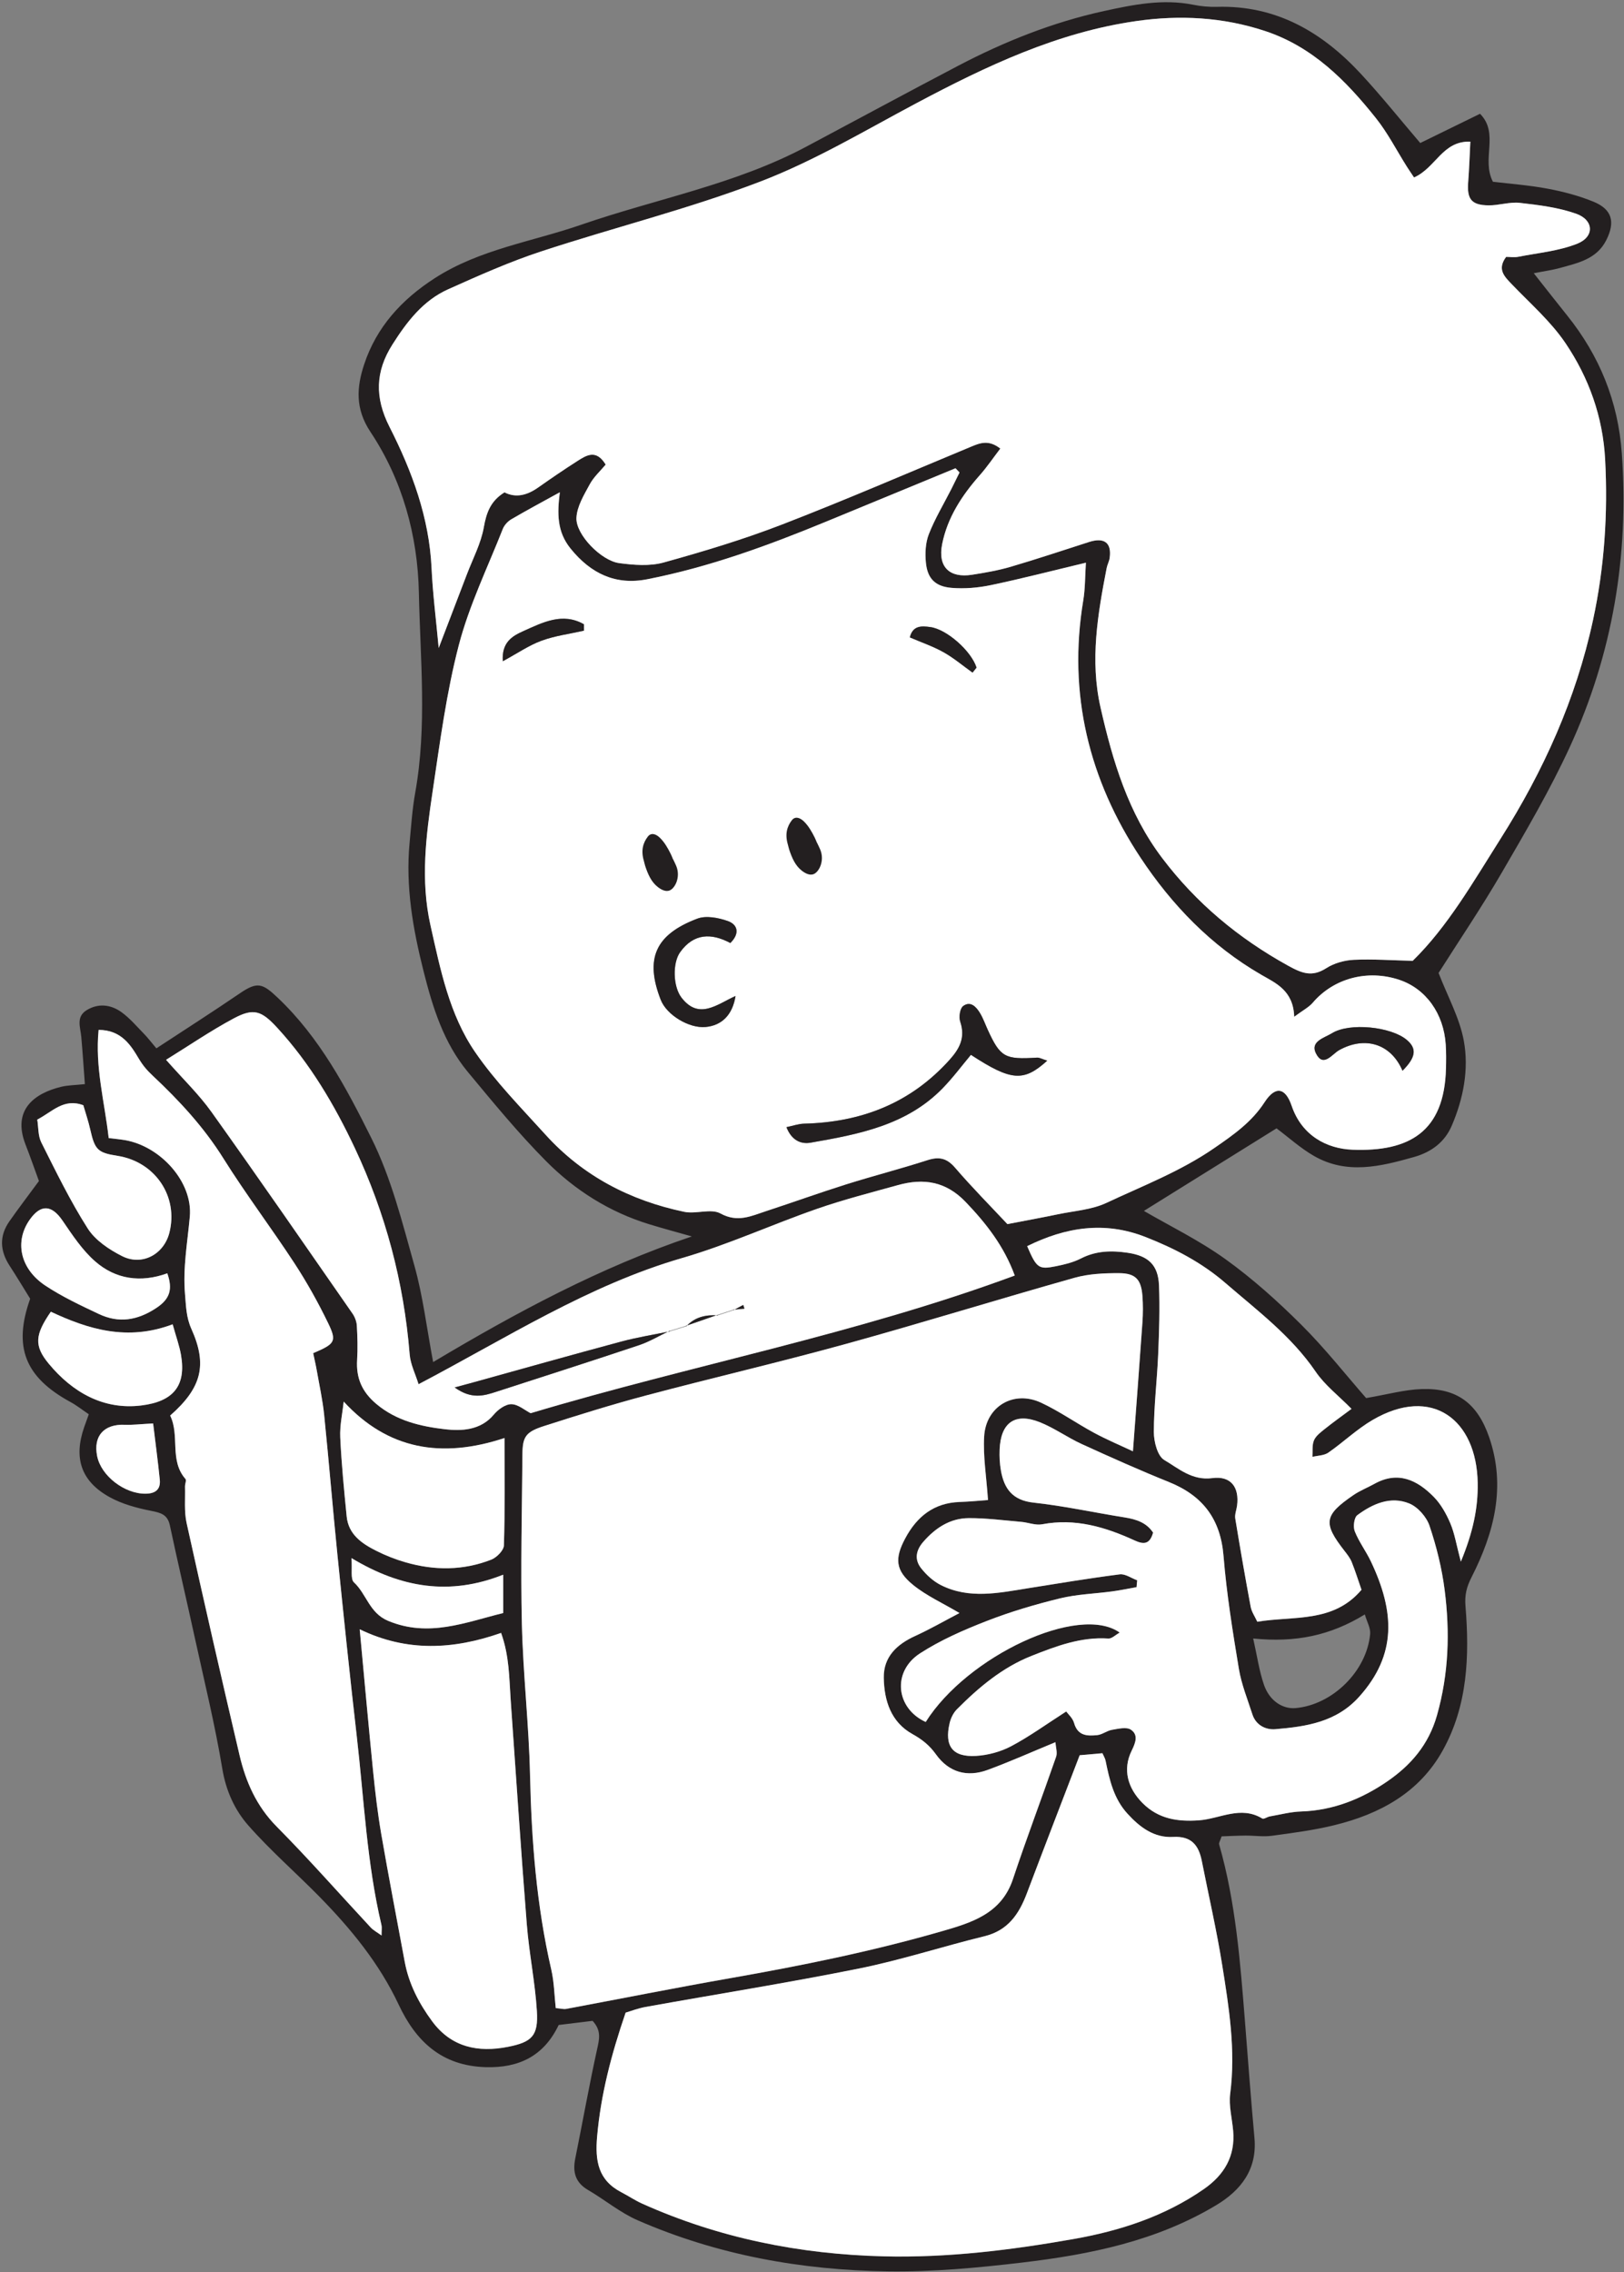 <?xml version="1.0" encoding="UTF-8" standalone="no"?>
<!DOCTYPE svg PUBLIC "-//W3C//DTD SVG 1.1//EN" "http://www.w3.org/Graphics/SVG/1.1/DTD/svg11.dtd">
<svg width="100%" height="100%" viewBox="0 0 707 989" version="1.1" xmlns="http://www.w3.org/2000/svg" xmlns:xlink="http://www.w3.org/1999/xlink" xml:space="preserve" xmlns:serif="http://www.serif.com/" style="fill-rule:evenodd;clip-rule:evenodd;stroke-linejoin:round;stroke-miterlimit:2;">
    <rect x="0" y="0" width="707" height="989" fill="#808080" stroke="none"/>
    <g transform="matrix(1,0,0,1,-314,-1785)">
        <g>
            <g transform="matrix(4.167,0,0,4.167,380.661,2153.74)">
                <path d="M0,60.207C-1.347,60.276 -2.153,60.379 -2.953,60.346C-5.138,60.254 -6.274,61.517 -5.846,63.628C-5.426,65.694 -2.989,67.559 -0.797,67.544C0.222,67.537 0.8,67.115 0.695,66.071C0.506,64.186 0.253,62.31 0,60.207M36.574,76.006C30.992,78.226 25.897,77.39 20.726,74.27C20.821,75.457 20.604,76.454 20.983,76.805C22.306,78.03 22.587,80.012 24.568,80.832C28.81,82.587 32.621,80.978 36.574,80.012L36.574,76.006ZM114.928,82.665C115.346,84.52 115.557,86.065 116.057,87.51C116.635,89.18 118.006,90.053 119.359,89.934C123.21,89.593 126.793,86.083 127.148,82.192C127.203,81.578 126.813,80.922 126.592,80.151C122.979,82.366 119.352,83.109 114.928,82.665M1.48,44.522C-1.302,45.53 -3.918,45.145 -6.051,43.279C-7.404,42.097 -8.442,40.516 -9.47,39.01C-10.584,37.381 -11.715,37.277 -12.864,38.88C-14.498,41.159 -13.927,44.035 -11.258,45.806C-9.507,46.967 -7.577,47.871 -5.669,48.771C-3.583,49.757 -1.64,49.445 0.327,48.147C1.765,47.197 2.065,46.185 1.48,44.522M2.041,49.849C-2.717,51.642 -6.804,50.353 -10.686,48.534C-12.333,50.926 -12.474,52.076 -10.896,53.974C-8.417,56.96 -5.174,58.814 -1.226,58.325C2.118,57.911 3.46,56.265 2.917,53.077C2.753,52.102 2.402,51.157 2.041,49.849M-12.106,28.463C-11.975,29.27 -12.029,30.161 -11.683,30.849C-10.153,33.894 -8.657,36.977 -6.83,39.841C-6.042,41.075 -4.595,42.042 -3.241,42.725C-1.149,43.78 1.117,42.538 1.693,40.299C2.67,36.5 0.214,32.857 -3.736,32.246C-5.79,31.929 -6.093,31.612 -6.569,29.507C-6.767,28.625 -7.062,27.765 -7.293,26.962C-9.353,26.202 -10.514,27.64 -12.106,28.463M19.911,57.922C19.779,59.177 19.492,60.429 19.55,61.663C19.679,64.42 19.95,67.174 20.223,69.923C20.41,71.811 21.813,72.757 23.321,73.515C24.303,74.01 25.346,74.418 26.403,74.721C29.397,75.58 32.407,75.578 35.327,74.435C35.895,74.212 36.634,73.466 36.65,72.943C36.765,69.271 36.711,65.594 36.711,61.73C30.102,63.913 24.5,62.916 19.911,57.922M21.584,81.711C22.066,86.858 22.498,91.708 22.985,96.554C23.206,98.746 23.462,100.941 23.836,103.11C24.605,107.562 25.466,111.997 26.287,116.439C26.716,118.76 27.777,120.795 29.16,122.667C31.166,125.38 33.958,125.94 37.065,125.328C39.611,124.827 40.253,124.152 40.093,121.577C39.907,118.554 39.281,115.56 39.042,112.536C38.421,104.718 37.909,96.892 37.355,89.07C37.196,86.807 37.225,84.514 36.355,82.09C31.398,83.827 26.533,84.109 21.584,81.711M91.321,41.686C92.304,43.976 92.516,44.147 94.313,43.786C95.212,43.605 96.142,43.382 96.95,42.966C98.524,42.159 100.142,42.13 101.813,42.375C103.978,42.693 105.009,43.642 105.094,45.783C105.189,48.17 105.111,50.568 105.01,52.958C104.895,55.675 104.56,58.389 104.556,61.104C104.555,62.112 104.937,63.608 105.647,64.026C107.148,64.909 108.545,66.193 110.662,65.914C112.61,65.656 113.5,66.874 113.25,68.796C113.19,69.246 112.993,69.71 113.062,70.135C113.565,73.221 114.103,76.303 114.676,79.376C114.772,79.885 115.102,80.351 115.362,80.917C119.186,80.286 123.298,81.07 126.249,77.58C125.9,76.579 125.604,75.619 125.229,74.688C125.061,74.27 124.765,73.892 124.482,73.53C122.205,70.613 122.32,69.794 125.431,67.672C126.106,67.212 126.887,66.91 127.605,66.509C130.068,65.139 132.071,66.123 133.792,67.869C134.544,68.631 135.109,69.647 135.533,70.645C135.981,71.701 136.161,72.872 136.63,74.64C137.883,71.615 138.437,69.071 138.389,66.406C138.273,59.831 133.64,56.212 127.413,59.841C125.766,60.801 124.357,62.166 122.779,63.26C122.337,63.565 121.68,63.56 121.122,63.696C121.164,63.113 121.069,62.471 121.287,61.963C121.491,61.491 121.993,61.12 122.421,60.775C123.266,60.099 124.148,59.472 125.206,58.682C123.852,57.305 122.425,56.212 121.463,54.803C118.921,51.073 115.382,48.429 112.038,45.54C109.547,43.386 106.72,41.923 103.695,40.735C99.393,39.043 95.334,39.707 91.321,41.686M90.021,44.751C88.884,41.656 87.033,39.31 84.897,37.075C82.829,34.909 80.499,34.561 77.826,35.305C74.983,36.096 72.114,36.827 69.333,37.796C64.627,39.436 60.066,41.535 55.294,42.918C45.468,45.766 36.963,51.261 27.735,56.106C27.402,55.026 26.889,54.028 26.805,52.995C26.202,45.455 24.286,38.255 21.075,31.435C18.948,26.92 16.406,22.621 13,18.904C11.33,17.08 10.515,16.775 8.411,17.901C6,19.193 3.731,20.749 1.355,22.217C3.106,24.208 4.783,25.818 6.109,27.677C11.083,34.645 15.947,41.692 20.833,48.723C21.083,49.082 21.262,49.561 21.287,49.994C21.356,51.182 21.39,52.379 21.316,53.564C21.2,55.46 21.823,56.899 23.317,58.161C25.422,59.938 27.989,60.517 30.496,60.808C32.161,61.001 34.208,60.953 35.593,59.281C36.034,58.749 36.812,58.184 37.428,58.191C38.137,58.199 38.838,58.825 39.444,59.133C56.205,54.109 73.395,50.903 90.021,44.751M1.781,59.382C2.812,61.501 1.673,64.056 3.377,66.002C3.503,66.145 3.322,66.534 3.33,66.807C3.367,68.077 3.229,69.388 3.499,70.61C5.286,78.703 7.132,86.785 9.027,94.854C9.682,97.646 10.801,100.188 12.91,102.318C16.29,105.729 19.463,109.344 22.737,112.86C23.003,113.146 23.374,113.337 23.863,113.694C23.863,113.142 23.916,112.861 23.856,112.607C22.322,106.121 22.035,99.471 21.276,92.885C20.548,86.566 19.894,80.237 19.253,73.91C18.761,69.047 18.366,64.175 17.869,59.313C17.71,57.76 17.37,56.226 17.099,54.684C16.99,54.064 16.844,53.452 16.722,52.864C19.008,51.891 19.212,51.643 18.28,49.72C17.239,47.572 16.067,45.467 14.761,43.468C12.345,39.772 9.67,36.243 7.329,32.501C5.296,29.251 2.74,26.494 -0.013,23.909C-0.625,23.335 -1.053,22.845 -1.489,22.114C-2.323,20.711 -3.303,19.105 -5.693,19.096C-6.083,22.996 -5.068,26.613 -4.642,30.395C-3.979,30.478 -3.447,30.523 -2.921,30.614C0.78,31.263 4.161,34.987 3.833,38.604C3.589,41.308 3.097,43.939 3.333,46.712C3.442,47.976 3.456,49.121 3.993,50.316C5.678,54.061 5.101,56.464 1.781,59.382M95.398,90.292C95.576,90.54 96.077,90.972 96.225,91.502C96.604,92.849 97.608,92.867 98.638,92.762C99.166,92.709 99.65,92.3 100.181,92.209C100.836,92.098 101.699,91.886 102.154,92.191C102.934,92.713 102.678,93.502 102.247,94.371C101.259,96.361 101.835,98.313 103.377,99.861C105.047,101.534 107.054,101.817 109.254,101.664C111.456,101.509 113.625,100.094 115.886,101.475C116.042,101.569 116.395,101.303 116.665,101.255C117.755,101.065 118.847,100.773 119.944,100.738C123.287,100.631 126.29,99.421 128.945,97.593C131.366,95.927 133.256,93.804 134.136,90.691C135.372,86.325 135.497,81.988 134.935,77.593C134.646,75.328 134.086,73.066 133.357,70.901C133.044,69.969 132.135,68.931 131.241,68.565C129.287,67.765 127.418,68.6 125.817,69.783C125.477,70.034 125.358,70.994 125.544,71.466C125.982,72.574 126.728,73.554 127.24,74.637C129.718,79.869 129.959,84.348 126.011,88.749C123.618,91.416 120.469,91.871 117.246,92.144C116.266,92.228 115.219,91.739 114.85,90.593C114.343,89.013 113.704,87.448 113.435,85.823C112.788,81.917 112.156,77.994 111.836,74.05C111.523,70.188 109.666,67.754 106.147,66.333C103.071,65.093 100.04,63.739 97.024,62.359C95.521,61.674 94.155,60.675 92.626,60.07C90.051,59.05 88.562,60.121 88.445,62.92C88.415,63.653 88.451,64.406 88.579,65.127C88.915,67.028 89.798,68.237 91.984,68.475C95.178,68.821 98.334,69.519 101.512,70.022C102.735,70.215 103.804,70.578 104.477,71.611C104.115,72.907 103.434,72.834 102.534,72.421C99.471,71.016 96.329,70.086 92.882,70.74C92.198,70.87 91.435,70.55 90.703,70.487C88.88,70.331 87.054,70.088 85.229,70.096C83.281,70.103 81.745,71.109 80.471,72.569C79.686,73.471 79.533,74.428 80.241,75.328C80.789,76.024 81.507,76.683 82.289,77.081C85.267,78.591 88.367,77.905 91.446,77.413C94.625,76.907 97.802,76.375 100.994,75.968C101.565,75.895 102.206,76.369 102.816,76.59C102.793,76.829 102.771,77.067 102.749,77.307C101.906,77.456 101.069,77.633 100.223,77.747C98.398,77.995 96.527,78.043 94.749,78.478C92.157,79.112 89.574,79.874 87.088,80.844C84.691,81.78 82.281,82.829 80.131,84.22C77.179,86.13 77.601,89.967 80.72,91.388C85.05,84.504 96.736,79.014 100.99,82.052C100.546,82.297 100.163,82.698 99.809,82.674C96.938,82.478 94.333,83.474 91.768,84.49C88.733,85.693 86.255,87.775 83.976,90.071C83.608,90.44 83.34,90.995 83.221,91.509C82.655,93.915 83.525,95.08 85.982,94.934C87.23,94.859 88.557,94.499 89.66,93.915C91.568,92.903 93.332,91.618 95.398,90.292M96.808,94.869C94.97,99.666 93.11,104.474 91.289,109.295C90.471,111.462 89.317,113.176 86.858,113.777C82.475,114.849 78.165,116.26 73.748,117.15C66.344,118.641 58.878,119.827 51.441,121.165C50.649,121.308 49.886,121.607 49.371,121.758C47.86,126.165 46.779,130.323 46.394,134.679C46.167,137.243 46.493,139.257 48.933,140.523C49.667,140.902 50.356,141.373 51.109,141.71C59.131,145.305 67.555,146.996 76.334,147.211C83.025,147.376 89.611,146.56 96.155,145.406C100.996,144.553 105.66,143.048 109.774,140.191C111.916,138.704 113.076,136.75 112.84,134.083C112.728,132.797 112.369,131.481 112.531,130.232C113.12,125.674 112.405,121.214 111.693,116.764C111.113,113.128 110.28,109.532 109.567,105.917C109.243,104.272 108.482,103.297 106.58,103.403C104.59,103.515 103.112,102.411 101.805,100.98C100.351,99.391 99.92,97.43 99.511,95.432C99.459,95.179 99.308,94.945 99.183,94.659C98.431,94.726 97.71,94.79 96.808,94.869M102.371,63.118C102.721,58.404 103.058,54.025 103.363,49.645C103.426,48.724 103.431,47.791 103.361,46.87C103.229,45.175 102.649,44.52 100.933,44.511C99.377,44.504 97.759,44.574 96.275,44.992C88.286,47.242 80.356,49.704 72.356,51.912C65.429,53.823 58.422,55.448 51.476,57.294C47.91,58.241 44.384,59.347 40.869,60.473C38.933,61.092 38.605,61.59 38.59,63.432C38.542,69.346 38.395,75.263 38.533,81.173C38.658,86.431 39.267,91.679 39.384,96.936C39.537,103.789 40.06,110.573 41.605,117.267C41.907,118.576 41.925,119.95 42.072,121.278C42.613,121.325 42.894,121.412 43.149,121.365C48.849,120.301 54.536,119.164 60.247,118.163C67.698,116.857 75.106,115.356 82.374,113.26C85.455,112.371 88.621,111.452 89.834,107.807C91.261,103.52 92.867,99.29 94.347,95.02C94.494,94.594 94.311,94.052 94.276,93.504C91.779,94.534 89.515,95.547 87.192,96.401C85.045,97.192 83.134,96.656 81.792,94.774C81.124,93.839 80.35,93.218 79.344,92.662C77.089,91.414 76.379,89.162 76.341,86.777C76.305,84.59 77.701,83.282 79.625,82.406C81.192,81.69 82.691,80.825 84.247,80.013C82.492,78.972 80.802,78.213 79.411,77.084C77.545,75.57 77.458,74.308 78.588,72.2C79.808,69.923 81.588,68.498 84.277,68.411C85.333,68.376 86.388,68.268 87.229,68.207C87.063,65.767 86.708,63.653 86.827,61.567C87.009,58.407 89.917,56.708 92.772,58.038C94.69,58.93 96.441,60.175 98.309,61.185C99.641,61.904 101.045,62.493 102.371,63.118M89.255,39.379C91.493,38.946 93.004,38.673 94.507,38.358C96.216,37.999 98.053,37.888 99.597,37.164C103.405,35.378 107.348,33.864 110.862,31.44C112.865,30.06 114.772,28.731 116.126,26.642C117.227,24.943 118.288,25.066 118.955,27.025C120.013,30.134 122.623,31.506 125.31,31.608C131.23,31.834 134.909,29.746 135.074,23.124C135.095,22.293 135.103,21.457 135.049,20.628C134.839,17.379 132.97,14.789 130.201,13.862C126.871,12.748 123.33,13.709 121.165,16.246C120.75,16.732 120.13,17.043 119.218,17.722C119.132,14.966 117.273,14.199 115.776,13.333C110.531,10.301 106.436,6.044 103.164,1.105C97.774,-7.03 95.552,-16.008 97.183,-25.784C97.387,-27.013 97.363,-28.282 97.456,-29.71C93.96,-28.875 90.753,-28.043 87.514,-27.365C86.182,-27.086 84.768,-26.969 83.415,-27.082C81.706,-27.225 80.899,-28.065 80.74,-29.719C80.645,-30.699 80.695,-31.795 81.048,-32.694C81.683,-34.314 82.595,-35.825 83.387,-37.384C83.682,-37.965 83.965,-38.551 84.253,-39.135C84.114,-39.282 83.974,-39.429 83.835,-39.576C79.33,-37.719 74.825,-35.859 70.319,-34.001C64.245,-31.498 58.083,-29.244 51.617,-27.979C48.333,-27.336 45.737,-28.561 43.613,-31.19C42.193,-32.947 42.214,-34.855 42.496,-37.068C40.626,-36.035 39.007,-35.172 37.427,-34.244C37.058,-34.027 36.696,-33.634 36.54,-33.24C34.952,-29.212 33.029,-25.265 31.943,-21.103C30.645,-16.123 29.976,-10.968 29.212,-5.862C28.516,-1.208 27.922,3.458 28.983,8.18C30.02,12.79 30.95,17.483 33.646,21.41C35.772,24.507 38.46,27.229 40.995,30.031C44.903,34.347 49.843,36.915 55.496,38.096C56.726,38.352 58.288,37.723 59.278,38.266C61.065,39.247 62.483,38.536 64.024,38.03C66.83,37.112 69.609,36.108 72.425,35.222C75.231,34.339 78.088,33.608 80.888,32.704C82.104,32.311 82.917,32.472 83.786,33.482C85.59,35.581 87.543,37.549 89.255,39.379M47.284,-39.96C46.736,-39.3 46.037,-38.676 45.618,-37.898C45.019,-36.792 44.282,-35.589 44.228,-34.399C44.149,-32.648 46.82,-29.917 48.701,-29.668C50.224,-29.467 51.888,-29.332 53.334,-29.733C57.508,-30.889 61.674,-32.144 65.71,-33.703C72.332,-36.261 78.851,-39.085 85.407,-41.811C86.356,-42.204 87.271,-42.607 88.513,-41.635C87.782,-40.679 87.133,-39.717 86.372,-38.857C84.506,-36.746 82.987,-34.435 82.435,-31.645C81.969,-29.287 83.192,-28.083 85.554,-28.453C86.918,-28.665 88.291,-28.902 89.612,-29.291C92.354,-30.095 95.065,-31.006 97.788,-31.878C99.375,-32.388 100.159,-31.795 99.938,-30.212C99.889,-29.852 99.693,-29.514 99.623,-29.153C98.688,-24.336 97.867,-19.514 98.979,-14.607C100.248,-9.001 101.873,-3.554 105.42,1.134C108.987,5.849 113.391,9.511 118.563,12.372C120.022,13.18 121.073,13.601 122.569,12.641C123.385,12.118 124.463,11.817 125.439,11.769C127.416,11.676 129.404,11.823 131.598,11.874C135.258,8.293 137.921,3.628 140.782,-0.888C145.261,-7.957 148.657,-15.48 150.433,-23.71C151.631,-29.26 151.999,-34.85 151.701,-40.501C151.468,-44.943 150.001,-49.038 147.551,-52.658C146.021,-54.918 143.89,-56.778 141.979,-58.769C141.18,-59.602 140.386,-60.343 141.357,-61.66C141.745,-61.66 142.212,-61.586 142.648,-61.672C144.714,-62.08 146.875,-62.27 148.801,-63.041C150.609,-63.767 150.524,-65.516 148.667,-66.168C146.804,-66.826 144.771,-67.075 142.791,-67.301C141.72,-67.423 140.598,-67.023 139.502,-67.04C137.722,-67.067 137.257,-67.699 137.392,-69.461C137.501,-70.869 137.546,-72.281 137.618,-73.696C134.696,-73.791 134.03,-70.967 131.736,-69.954C131.499,-70.311 131.238,-70.688 130.993,-71.075C129.915,-72.781 128.988,-74.606 127.736,-76.172C124.604,-80.095 121.133,-83.615 116.152,-85.259C111.75,-86.712 107.248,-86.936 102.753,-86.296C94.496,-85.125 87.069,-81.601 79.779,-77.73C74.401,-74.873 69.12,-71.702 63.464,-69.535C55.988,-66.669 48.159,-64.732 40.538,-62.226C37.224,-61.136 34.014,-59.701 30.825,-58.273C28.205,-57.099 26.514,-54.881 25.01,-52.513C23.214,-49.688 23.139,-46.973 24.703,-43.895C27.046,-39.282 28.846,-34.438 29.093,-29.147C29.219,-26.449 29.565,-23.763 29.837,-20.801C30.886,-23.542 31.836,-26.012 32.778,-28.485C33.401,-30.125 34.256,-31.726 34.554,-33.424C34.823,-34.951 35.259,-36.159 36.711,-37.061C37.91,-36.445 39.088,-36.766 40.219,-37.561C41.575,-38.516 42.947,-39.454 44.345,-40.346C45.286,-40.943 46.295,-41.591 47.284,-39.96M-6.72,59.241C-7.401,58.781 -7.98,58.319 -8.621,57.97C-13.388,55.374 -14.643,52.228 -12.845,47.172C-13.542,46.05 -14.246,44.874 -14.993,43.727C-16.003,42.175 -16.091,40.624 -15.018,39.09C-14.073,37.741 -13.074,36.433 -11.93,34.878C-12.32,33.813 -12.801,32.429 -13.331,31.065C-14.766,27.38 -12.322,25.703 -9.628,25.039C-8.929,24.867 -8.187,24.869 -7.13,24.755C-7.258,23.05 -7.363,21.432 -7.506,19.818C-7.594,18.832 -8.076,17.741 -6.968,17.046C-5.744,16.28 -4.432,16.434 -3.316,17.232C-2.431,17.866 -1.709,18.732 -0.938,19.518C-0.556,19.908 -0.225,20.35 0.34,21.017C3.266,19.096 6.191,17.23 9.056,15.275C10.888,14.026 11.417,14.213 13.012,15.724C17.402,19.882 20.187,25.152 22.802,30.396C24.876,34.556 26.032,39.208 27.299,43.725C28.188,46.894 28.578,50.203 29.254,53.79C37.964,48.597 46.702,43.892 56.283,40.665C54.8,40.242 53.311,39.847 51.837,39.395C47.688,38.124 44.083,35.849 41.07,32.816C38.161,29.886 35.525,26.672 32.883,23.489C30.35,20.436 29.205,16.746 28.25,12.948C27.137,8.529 26.362,4.105 26.795,-0.463C26.96,-2.206 27.073,-3.96 27.381,-5.68C28.631,-12.636 27.908,-19.64 27.763,-26.604C27.639,-32.56 26.039,-38.364 22.702,-43.38C21.083,-45.815 21.273,-48.077 22.044,-50.415C23.331,-54.316 25.956,-57.2 29.431,-59.436C34.125,-62.457 39.581,-63.236 44.703,-65.008C52.538,-67.72 60.797,-69.212 68.206,-73.152C73.503,-75.97 78.78,-78.828 84.094,-81.614C88.932,-84.149 93.992,-86.167 99.333,-87.335C102.384,-88.003 105.485,-88.633 108.66,-87.995C109.47,-87.831 110.315,-87.752 111.14,-87.776C117.344,-87.957 122.155,-85.127 126.202,-80.752C128.328,-78.454 130.288,-76.003 132.382,-73.551C134.375,-74.525 136.414,-75.523 138.629,-76.606C140.666,-74.538 138.74,-71.87 139.975,-69.505C141.733,-69.292 143.727,-69.149 145.679,-68.783C147.304,-68.478 148.934,-68.051 150.461,-67.429C152.433,-66.626 152.779,-65.304 151.812,-63.395C150.81,-61.417 148.86,-61.023 146.996,-60.503C146.239,-60.291 145.452,-60.187 144.242,-59.948C145.599,-58.232 146.653,-56.88 147.726,-55.543C151.113,-51.328 153.053,-46.561 153.441,-41.135C154.203,-30.449 152.477,-20.182 148.012,-10.469C145.937,-5.955 143.402,-1.642 140.902,2.661C138.779,6.312 136.405,9.819 134.297,13.143C135.25,15.61 136.494,17.843 136.933,20.223C137.485,23.224 136.881,26.299 135.662,29.124C134.944,30.784 133.587,31.841 131.744,32.365C128.215,33.366 124.705,34.23 121.27,32.253C119.869,31.446 118.646,30.331 117.367,29.375C112.847,32.188 108.173,35.097 103.51,37.999C106.188,39.558 109.279,41.062 112.031,43.04C114.858,45.071 117.486,47.432 119.958,49.893C122.429,52.352 124.599,55.116 126.729,57.55C128.951,57.174 130.745,56.666 132.554,56.608C136.238,56.49 138.362,58.121 139.575,61.622C141.367,66.796 140.1,71.62 137.748,76.25C137.222,77.286 137.012,78.103 137.11,79.302C137.532,84.494 137.343,89.674 134.723,94.373C132.263,98.787 128.149,101.001 123.421,102.162C121.28,102.688 119.074,102.974 116.883,103.272C115.981,103.395 115.043,103.245 114.123,103.252C113.253,103.258 112.382,103.307 111.629,103.333C111.469,103.822 111.327,104.018 111.369,104.161C113.109,110.225 113.578,116.474 114.074,122.718C114.393,126.759 114.693,130.8 115.061,134.836C115.36,138.126 113.644,140.308 111.073,141.853C104.85,145.591 97.932,147.007 90.808,147.85C86.128,148.404 81.456,148.84 76.756,148.773C67.718,148.644 58.941,147.067 50.623,143.436C48.786,142.636 47.19,141.293 45.441,140.273C44.105,139.493 43.815,138.401 44.104,136.978C44.872,133.183 45.55,129.37 46.38,125.588C46.611,124.54 46.858,123.621 45.912,122.604C44.78,122.742 43.525,122.895 42.37,123.036C40.824,126.28 38.218,127.544 34.738,127.441C30.14,127.306 27.455,124.741 25.655,120.913C23.628,116.598 20.666,112.989 17.368,109.627C14.916,107.13 12.259,104.82 9.952,102.2C8.514,100.566 7.609,98.567 7.226,96.26C6.472,91.717 5.372,87.23 4.386,82.726C3.522,78.765 2.594,74.818 1.751,70.855C1.507,69.711 0.812,69.533 -0.201,69.332C-1.706,69.034 -3.263,68.617 -4.587,67.874C-7.548,66.217 -8.319,63.792 -7.2,60.58C-7.053,60.157 -6.898,59.737 -6.72,59.241" style="fill:rgb(35,31,32);"/>
            </g>
            <g transform="matrix(4.167,0,0,4.167,577.678,2014.68)">
                <path d="M0,-6.587C-0.989,-8.217 -1.999,-7.57 -2.939,-6.972C-4.337,-6.081 -5.709,-5.143 -7.065,-4.187C-8.196,-3.393 -9.375,-3.072 -10.573,-3.688C-12.025,-2.786 -12.461,-1.577 -12.73,-0.05C-13.028,1.648 -13.883,3.248 -14.506,4.888C-15.448,7.361 -16.398,9.831 -17.447,12.572C-17.719,9.611 -18.065,6.924 -18.191,4.227C-18.438,-1.064 -20.238,-5.909 -22.582,-10.521C-24.146,-13.6 -24.07,-16.314 -22.274,-19.14C-20.771,-21.508 -19.079,-23.726 -16.459,-24.9C-13.271,-26.328 -10.061,-27.763 -6.747,-28.852C0.875,-31.359 8.704,-33.296 16.18,-36.161C21.836,-38.328 27.117,-41.5 32.495,-44.356C39.785,-48.227 47.211,-51.751 55.469,-52.923C59.963,-53.562 64.466,-53.338 68.868,-51.885C73.849,-50.242 77.319,-46.722 80.452,-42.799C81.704,-41.233 82.631,-39.407 83.708,-37.701C83.954,-37.315 84.215,-36.938 84.452,-36.58C86.746,-37.594 87.412,-40.418 90.334,-40.322C90.262,-38.908 90.217,-37.496 90.108,-36.087C89.973,-34.325 90.438,-33.693 92.218,-33.667C93.313,-33.649 94.436,-34.049 95.507,-33.927C97.487,-33.701 99.52,-33.453 101.383,-32.795C103.24,-32.142 103.325,-30.393 101.517,-29.668C99.591,-28.896 97.43,-28.706 95.364,-28.298C94.928,-28.212 94.46,-28.286 94.073,-28.286C93.102,-26.97 93.896,-26.229 94.694,-25.396C96.606,-23.405 98.737,-21.545 100.267,-19.284C102.717,-15.664 104.184,-11.569 104.417,-7.128C104.715,-1.477 104.347,4.113 103.149,9.664C101.373,17.894 97.977,25.416 93.498,32.485C90.637,37.001 87.974,41.666 84.314,45.248C82.12,45.196 80.131,45.049 78.155,45.143C77.179,45.19 76.101,45.491 75.285,46.014C73.789,46.975 72.738,46.553 71.279,45.746C66.106,42.885 61.703,39.223 58.136,34.508C54.588,29.82 52.964,24.372 51.695,18.767C50.583,13.859 51.403,9.037 52.339,4.22C52.409,3.86 52.604,3.522 52.654,3.162C52.875,1.579 52.091,0.985 50.504,1.495C47.781,2.368 45.069,3.278 42.328,4.082C41.006,4.471 39.634,4.708 38.27,4.921C35.908,5.29 34.685,4.087 35.15,1.729C35.703,-1.062 37.222,-3.373 39.088,-5.484C39.849,-6.344 40.498,-7.305 41.229,-8.261C39.987,-9.234 39.072,-8.831 38.123,-8.438C31.566,-5.711 25.048,-2.888 18.426,-0.33C14.39,1.229 10.224,2.485 6.05,3.641C4.604,4.042 2.94,3.906 1.417,3.705C-0.464,3.456 -3.135,0.725 -3.056,-1.025C-3.002,-2.215 -2.266,-3.419 -1.667,-4.525C-1.248,-5.302 -0.548,-5.927 0,-6.587" style="fill:white;"/>
            </g>
            <g transform="matrix(4.167,0,0,4.167,737.389,2228.89)">
                <path d="M0,-36.269C0.139,-36.442 0.278,-36.615 0.417,-36.789C-0.135,-38.526 -2.693,-40.795 -4.412,-41.024C-5.315,-41.144 -6.239,-41.212 -6.55,-39.947C-5.317,-39.415 -4.114,-39.008 -3.024,-38.396C-1.956,-37.795 -1.003,-36.986 0,-36.269M-40.603,-40.648C-40.603,-40.87 -40.604,-41.094 -40.604,-41.316C-42.834,-42.589 -44.912,-41.507 -46.946,-40.594C-48.053,-40.097 -49.211,-39.455 -49.077,-37.457C-47.52,-38.302 -46.337,-39.124 -45.027,-39.603C-43.614,-40.12 -42.083,-40.314 -40.603,-40.648M44.924,5.322C46.352,3.897 46.428,2.989 45.36,2.095C43.722,0.722 39.392,0.265 37.55,1.409C36.787,1.882 35.253,2.254 35.876,3.499C36.645,5.039 37.547,3.593 38.311,3.168C40.98,1.687 43.708,2.477 44.924,5.322M-25.304,-8.018C-24.252,-9.07 -24.583,-9.964 -25.569,-10.313C-26.552,-10.663 -27.842,-10.909 -28.755,-10.563C-33.153,-8.898 -34.249,-6.383 -32.581,-2.096C-31.955,-0.484 -29.606,0.909 -27.9,0.754C-26.205,0.6 -25.077,-0.496 -24.762,-2.486C-26.674,-1.632 -28.576,0.063 -30.408,-2.313C-31.303,-3.476 -31.354,-5.936 -30.557,-7.053C-29.125,-9.063 -27.26,-9.068 -25.304,-8.018M7.804,4.269C7.24,4.094 6.984,3.939 6.74,3.954C3.367,4.165 2.913,3.918 1.6,1.07C1.33,0.483 1.117,-0.136 0.788,-0.686C0.395,-1.343 -0.204,-1.999 -0.976,-1.437C-1.312,-1.192 -1.447,-0.29 -1.288,0.185C-0.743,1.814 -1.296,2.953 -2.386,4.17C-6.468,8.718 -11.615,10.707 -17.608,10.853C-18.175,10.867 -18.737,11.072 -19.441,11.217C-18.894,12.609 -17.922,13.011 -16.921,12.837C-11.911,11.966 -6.891,11.026 -3.125,7.152C-2.036,6.032 -1.098,4.767 -0.169,3.658C4.039,6.408 5.348,6.503 7.804,4.269M3.641,21.343C1.929,19.513 -0.024,17.544 -1.829,15.446C-2.698,14.436 -3.51,14.274 -4.727,14.668C-7.527,15.572 -10.383,16.303 -13.19,17.186C-16.005,18.072 -18.785,19.076 -21.59,19.994C-23.132,20.5 -24.55,21.211 -26.337,20.23C-27.327,19.687 -28.889,20.316 -30.119,20.06C-35.771,18.879 -40.711,16.311 -44.62,11.995C-47.155,9.193 -49.843,6.471 -51.968,3.374C-54.665,-0.553 -55.595,-5.246 -56.631,-9.856C-57.693,-14.578 -57.099,-19.244 -56.403,-23.898C-55.639,-29.004 -54.97,-34.159 -53.672,-39.139C-52.586,-43.301 -50.663,-47.248 -49.075,-51.276C-48.918,-51.67 -48.557,-52.063 -48.188,-52.28C-46.608,-53.208 -44.989,-54.071 -43.119,-55.104C-43.4,-52.891 -43.422,-50.983 -42.001,-49.227C-39.877,-46.597 -37.282,-45.373 -33.998,-46.015C-27.532,-47.28 -21.37,-49.534 -15.296,-52.038C-10.79,-53.895 -6.285,-55.755 -1.779,-57.612C-1.641,-57.465 -1.5,-57.318 -1.361,-57.171C-1.649,-56.587 -1.933,-56.001 -2.228,-55.42C-3.02,-53.861 -3.932,-52.351 -4.567,-50.73C-4.919,-49.831 -4.97,-48.735 -4.875,-47.755C-4.716,-46.101 -3.909,-45.261 -2.2,-45.118C-0.847,-45.005 0.567,-45.123 1.899,-45.401C5.139,-46.079 8.345,-46.911 11.841,-47.746C11.749,-46.318 11.772,-45.049 11.568,-43.82C9.938,-34.044 12.16,-25.066 17.549,-16.931C20.821,-11.992 24.916,-7.735 30.161,-4.703C31.658,-3.837 33.518,-3.07 33.604,-0.314C34.516,-0.993 35.136,-1.304 35.55,-1.79C37.715,-4.327 41.256,-5.288 44.586,-4.174C47.355,-3.248 49.224,-0.657 49.434,2.592C49.488,3.421 49.48,4.257 49.459,5.087C49.294,11.71 45.615,13.798 39.695,13.572C37.008,13.47 34.398,12.098 33.34,8.989C32.673,7.03 31.612,6.907 30.511,8.606C29.158,10.695 27.25,12.024 25.247,13.404C21.733,15.828 17.79,17.342 13.982,19.127C12.438,19.852 10.602,19.962 8.892,20.322C7.39,20.637 5.878,20.91 3.641,21.343" style="fill:white;"/>
            </g>
            <g transform="matrix(4.167,0,0,4.167,807.207,2582.06)">
                <path d="M0,-39.681C-1.326,-40.306 -2.73,-40.894 -4.062,-41.614C-5.93,-42.623 -7.681,-43.868 -9.599,-44.761C-12.454,-46.091 -15.362,-44.391 -15.544,-41.231C-15.664,-39.145 -15.308,-37.032 -15.142,-34.591C-15.983,-34.531 -17.038,-34.423 -18.094,-34.388C-20.783,-34.301 -22.563,-32.876 -23.783,-30.599C-24.913,-28.491 -24.826,-27.229 -22.96,-25.715C-21.569,-24.586 -19.879,-23.827 -18.125,-22.786C-19.68,-21.973 -21.179,-21.108 -22.747,-20.393C-24.67,-19.516 -26.066,-18.209 -26.03,-16.022C-25.992,-13.637 -25.282,-11.385 -23.027,-10.137C-22.021,-9.58 -21.248,-8.96 -20.58,-8.024C-19.237,-6.143 -17.326,-5.606 -15.179,-6.397C-12.856,-7.251 -10.592,-8.265 -8.095,-9.294C-8.061,-8.746 -7.877,-8.205 -8.024,-7.779C-9.504,-3.508 -11.11,0.721 -12.537,5.008C-13.75,8.653 -16.917,9.572 -19.998,10.462C-27.265,12.557 -34.673,14.059 -42.124,15.364C-47.835,16.365 -53.522,17.503 -59.222,18.566C-59.478,18.613 -59.758,18.527 -60.299,18.479C-60.446,17.152 -60.464,15.777 -60.766,14.468C-62.312,7.775 -62.834,0.99 -62.987,-5.863C-63.104,-11.12 -63.713,-16.368 -63.838,-21.626C-63.977,-27.536 -63.829,-33.453 -63.781,-39.367C-63.766,-41.209 -63.438,-41.707 -61.502,-42.326C-57.987,-43.452 -54.461,-44.557 -50.895,-45.504C-43.949,-47.35 -36.942,-48.975 -30.015,-50.887C-22.015,-53.095 -14.085,-55.557 -6.096,-57.806C-4.612,-58.224 -2.994,-58.294 -1.438,-58.287C0.278,-58.279 0.858,-57.623 0.99,-55.929C1.06,-55.008 1.055,-54.075 0.992,-53.154C0.687,-48.773 0.35,-44.395 0,-39.681" style="fill:white;"/>
            </g>
            <g transform="matrix(4.167,0,0,4.167,784.026,2766.93)">
                <path d="M0,-52.297C0.903,-52.376 1.624,-52.441 2.375,-52.507C2.5,-52.221 2.651,-51.987 2.704,-51.734C3.113,-49.736 3.543,-47.775 4.997,-46.186C6.305,-44.755 7.782,-43.651 9.772,-43.763C11.675,-43.869 12.435,-42.894 12.759,-41.249C13.473,-37.634 14.305,-34.038 14.886,-30.402C15.598,-25.952 16.312,-21.492 15.723,-16.934C15.562,-15.685 15.92,-14.369 16.033,-13.083C16.269,-10.416 15.108,-8.463 12.966,-6.975C8.853,-4.118 4.188,-2.613 -0.652,-1.76C-7.196,-0.607 -13.782,0.21 -20.474,0.045C-29.252,-0.171 -37.677,-1.861 -45.699,-5.456C-46.451,-5.794 -47.141,-6.264 -47.875,-6.643C-50.314,-7.909 -50.641,-9.923 -50.414,-12.487C-50.028,-16.843 -48.947,-21.001 -47.437,-25.408C-46.921,-25.559 -46.159,-25.858 -45.367,-26.002C-37.93,-27.339 -30.464,-28.526 -23.06,-30.016C-18.643,-30.906 -14.333,-32.318 -9.95,-33.389C-7.49,-33.99 -6.336,-35.704 -5.519,-37.871C-3.697,-42.692 -1.837,-47.5 0,-52.297" style="fill:white;"/>
            </g>
            <g transform="matrix(4.167,0,0,4.167,778.155,2447.8)">
                <path d="M0,19.717C-2.066,21.043 -3.83,22.328 -5.739,23.34C-6.841,23.924 -8.168,24.284 -9.416,24.359C-11.874,24.505 -12.744,23.341 -12.178,20.934C-12.058,20.42 -11.79,19.865 -11.423,19.496C-9.143,17.2 -6.665,15.118 -3.63,13.915C-1.065,12.899 1.54,11.903 4.41,12.099C4.765,12.123 5.148,11.722 5.592,11.477C1.338,8.439 -10.349,13.929 -14.678,20.813C-17.798,19.392 -18.219,15.555 -15.268,13.645C-13.118,12.254 -10.708,11.205 -8.31,10.269C-5.824,9.3 -3.242,8.537 -0.649,7.903C1.129,7.468 3,7.42 4.825,7.172C5.671,7.058 6.508,6.881 7.35,6.732C7.373,6.492 7.395,6.254 7.417,6.015C6.808,5.794 6.167,5.321 5.595,5.393C2.403,5.8 -0.774,6.332 -3.952,6.838C-7.031,7.33 -10.131,8.016 -13.11,6.506C-13.892,6.108 -14.609,5.449 -15.157,4.753C-15.866,3.853 -15.713,2.896 -14.928,1.994C-13.653,0.534 -12.118,-0.472 -10.169,-0.479C-8.344,-0.487 -6.518,-0.244 -4.696,-0.088C-3.963,-0.025 -3.201,0.295 -2.516,0.165C0.93,-0.489 4.072,0.441 7.135,1.846C8.036,2.259 8.717,2.332 9.079,1.036C8.405,0.003 7.336,-0.36 6.114,-0.553C2.936,-1.056 -0.22,-1.754 -3.415,-2.1C-5.601,-2.338 -6.483,-3.547 -6.82,-5.448C-6.947,-6.169 -6.984,-6.922 -6.953,-7.655C-6.837,-10.454 -5.348,-11.525 -2.772,-10.505C-1.244,-9.9 0.123,-8.901 1.626,-8.216C4.642,-6.836 7.673,-5.482 10.749,-4.242C14.267,-2.821 16.125,-0.387 16.437,3.475C16.757,7.419 17.39,11.342 18.036,15.248C18.305,16.873 18.945,18.438 19.452,20.018C19.82,21.164 20.868,21.653 21.847,21.569C25.071,21.296 28.22,20.842 30.613,18.174C34.561,13.773 34.32,9.294 31.842,4.062C31.329,2.979 30.583,1.999 30.146,0.891C29.959,0.419 30.078,-0.541 30.418,-0.792C32.02,-1.975 33.888,-2.81 35.843,-2.01C36.737,-1.644 37.646,-0.606 37.959,0.326C38.688,2.491 39.247,4.753 39.537,7.018C40.098,11.413 39.974,15.75 38.738,20.116C37.857,23.229 35.967,25.352 33.547,27.018C30.892,28.846 27.889,30.056 24.545,30.163C23.448,30.198 22.357,30.49 21.267,30.68C20.997,30.728 20.644,30.994 20.488,30.9C18.226,29.519 16.058,30.934 13.855,31.089C11.656,31.242 9.649,30.959 7.979,29.286C6.437,27.738 5.861,25.786 6.848,23.796C7.28,22.927 7.535,22.138 6.755,21.616C6.3,21.311 5.438,21.523 4.783,21.634C4.252,21.725 3.767,22.134 3.239,22.187C2.21,22.292 1.206,22.274 0.826,20.927C0.678,20.397 0.177,19.966 0,19.717" style="fill:white;"/>
            </g>
            <g transform="matrix(4.167,0,0,4.167,388.081,2459.6)">
                <path d="M0,-14.025C3.32,-16.943 3.897,-19.347 2.212,-23.091C1.675,-24.286 1.661,-25.431 1.553,-26.695C1.316,-29.468 1.808,-32.1 2.052,-34.803C2.38,-38.42 -1.001,-42.144 -4.702,-42.794C-5.228,-42.884 -5.76,-42.929 -6.423,-43.013C-6.849,-46.795 -7.864,-50.411 -7.474,-54.312C-5.084,-54.302 -4.104,-52.696 -3.27,-51.294C-2.833,-50.563 -2.406,-50.072 -1.794,-49.499C0.959,-46.913 3.515,-44.156 5.548,-40.906C7.889,-37.165 10.564,-33.635 12.98,-29.939C14.286,-27.941 15.458,-25.836 16.5,-23.688C17.432,-21.765 17.228,-21.516 14.941,-20.543C15.063,-19.956 15.209,-19.343 15.318,-18.723C15.589,-17.182 15.929,-15.648 16.088,-14.094C16.585,-9.232 16.98,-4.36 17.473,0.503C18.113,6.83 18.767,13.159 19.495,19.478C20.254,26.064 20.541,32.713 22.076,39.2C22.135,39.454 22.083,39.734 22.083,40.287C21.593,39.93 21.223,39.739 20.956,39.453C17.683,35.936 14.509,32.322 11.129,28.911C9.02,26.781 7.901,24.239 7.246,21.447C5.351,13.378 3.505,5.296 1.718,-2.797C1.449,-4.019 1.586,-5.331 1.549,-6.601C1.542,-6.873 1.722,-7.262 1.597,-7.405C-0.107,-9.352 1.031,-11.906 0,-14.025" style="fill:white;"/>
            </g>
            <g transform="matrix(4.167,0,0,4.167,633.41,2276.29)">
                <path d="M0,18.951C-0.557,19.137 -1.114,19.322 -1.671,19.507C-2.925,19.423 -4.062,19.68 -4.952,20.646C-5.524,20.821 -6.096,20.996 -6.667,21.171C-8.363,21.524 -10.081,21.794 -11.751,22.243C-16.885,23.619 -22.001,25.066 -27.124,26.485C-27.642,26.629 -28.161,26.766 -29.149,27.034C-27.402,28.292 -26.111,27.908 -24.82,27.487C-19.843,25.871 -14.857,24.278 -9.896,22.617C-8.79,22.246 -7.767,21.628 -6.706,21.124C-6.134,20.948 -5.562,20.772 -4.991,20.597C-3.897,20.218 -2.806,19.837 -1.713,19.457C-1.154,19.273 -0.596,19.089 -0.038,18.906C0.349,18.869 0.735,18.835 1.121,18.8C1.079,18.672 1.036,18.544 0.995,18.415C0.663,18.594 0.331,18.773 0,18.951M29.362,15.339C12.735,21.49 -4.455,24.697 -21.216,29.72C-21.821,29.412 -22.523,28.786 -23.231,28.779C-23.848,28.771 -24.625,29.336 -25.066,29.868C-26.452,31.54 -28.499,31.589 -30.164,31.395C-32.67,31.104 -35.237,30.526 -37.342,28.748C-38.837,27.486 -39.459,26.048 -39.343,24.152C-39.27,22.967 -39.304,21.769 -39.373,20.581C-39.397,20.148 -39.577,19.67 -39.827,19.31C-44.712,12.279 -49.577,5.232 -54.55,-1.736C-55.876,-3.594 -57.553,-5.204 -59.305,-7.195C-56.929,-8.664 -54.66,-10.22 -52.249,-11.511C-50.145,-12.638 -49.33,-12.333 -47.659,-10.509C-44.254,-6.792 -41.711,-2.493 -39.585,2.022C-36.374,8.842 -34.458,16.042 -33.854,23.582C-33.771,24.615 -33.258,25.614 -32.924,26.693C-23.697,21.848 -15.191,16.353 -5.366,13.505C-0.593,12.122 3.968,10.023 8.673,8.384C11.455,7.414 14.323,6.683 17.166,5.892C19.839,5.149 22.169,5.496 24.238,7.662C26.374,9.897 28.224,12.243 29.362,15.339" style="fill:white;"/>
            </g>
            <g transform="matrix(4.167,0,0,4.167,761.164,2480.52)">
                <path d="M0,-36.741C4.013,-38.721 8.072,-39.384 12.375,-37.693C15.399,-36.504 18.226,-35.042 20.717,-32.887C24.062,-29.998 27.601,-27.354 30.143,-23.625C31.104,-22.216 32.531,-21.123 33.885,-19.746C32.827,-18.956 31.945,-18.329 31.101,-17.652C30.672,-17.307 30.17,-16.937 29.966,-16.465C29.748,-15.956 29.843,-15.314 29.801,-14.731C30.359,-14.868 31.016,-14.863 31.458,-15.167C33.036,-16.262 34.445,-17.626 36.092,-18.587C42.319,-22.216 46.953,-18.596 47.068,-12.022C47.116,-9.357 46.562,-6.812 45.309,-3.787C44.84,-5.555 44.66,-6.726 44.212,-7.783C43.788,-8.781 43.223,-9.796 42.472,-10.559C40.75,-12.304 38.748,-13.288 36.285,-11.918C35.566,-11.518 34.785,-11.215 34.11,-10.756C30.999,-8.634 30.884,-7.814 33.162,-4.897C33.444,-4.535 33.74,-4.158 33.909,-3.739C34.283,-2.809 34.58,-1.848 34.928,-0.847C31.978,2.643 27.865,1.859 24.042,2.49C23.781,1.923 23.452,1.457 23.355,0.949C22.782,-2.124 22.245,-5.207 21.741,-8.292C21.672,-8.717 21.87,-9.181 21.929,-9.631C22.179,-11.553 21.289,-12.771 19.341,-12.513C17.225,-12.234 15.827,-13.519 14.327,-14.402C13.616,-14.82 13.234,-16.315 13.235,-17.323C13.239,-20.038 13.574,-22.752 13.689,-25.47C13.79,-27.859 13.868,-30.257 13.773,-32.644C13.688,-34.785 12.657,-35.735 10.492,-36.052C8.821,-36.297 7.203,-36.269 5.629,-35.461C4.821,-35.045 3.891,-34.823 2.992,-34.642C1.195,-34.281 0.983,-34.452 0,-36.741" style="fill:white;"/>
            </g>
            <g transform="matrix(4.167,0,0,4.167,470.594,2678.49)">
                <path d="M0,-44.229C4.949,-41.831 9.814,-42.113 14.771,-43.85C15.641,-41.426 15.612,-39.133 15.771,-36.87C16.325,-29.048 16.837,-21.222 17.458,-13.404C17.697,-10.38 18.323,-7.386 18.509,-4.363C18.669,-1.788 18.027,-1.113 15.481,-0.612C12.374,0 9.582,-0.56 7.576,-3.272C6.193,-5.145 5.132,-7.18 4.703,-9.5C3.882,-13.943 3.021,-18.378 2.252,-22.83C1.878,-24.999 1.622,-27.194 1.401,-29.386C0.914,-34.232 0.482,-39.082 0,-44.229" style="fill:white;"/>
            </g>
            <g transform="matrix(4.167,0,0,4.167,463.622,2468.65)">
                <path d="M0,-17.658C4.59,-12.664 10.191,-11.667 16.8,-13.85C16.8,-9.986 16.854,-6.309 16.739,-2.637C16.723,-2.114 15.984,-1.368 15.416,-1.146C12.497,-0.003 9.487,0 6.493,-0.859C5.435,-1.162 4.392,-1.571 3.41,-2.066C1.903,-2.824 0.5,-3.769 0.312,-5.658C0.04,-8.407 -0.231,-11.16 -0.36,-13.918C-0.419,-15.152 -0.132,-16.404 0,-17.658" style="fill:white;"/>
            </g>
            <g transform="matrix(4.167,0,0,4.167,330.218,2326.73)">
                <path d="M0,-13.054C1.592,-13.878 2.754,-15.316 4.813,-14.555C5.045,-13.752 5.34,-12.892 5.538,-12.01C6.013,-9.905 6.316,-9.589 8.37,-9.271C12.32,-8.66 14.777,-5.017 13.799,-1.219C13.223,1.021 10.958,2.262 8.865,1.207C7.512,0.525 6.064,-0.442 5.277,-1.676C3.45,-4.54 1.954,-7.624 0.424,-10.669C0.077,-11.357 0.131,-12.247 0,-13.054" style="fill:white;"/>
            </g>
            <g transform="matrix(4.167,0,0,4.167,389.165,2393.32)">
                <path d="M0,-7.651C0.361,-6.343 0.712,-5.398 0.876,-4.423C1.419,-1.234 0.077,0.412 -3.267,0.825C-7.215,1.314 -10.458,-0.54 -12.937,-3.526C-14.515,-5.424 -14.375,-6.573 -12.727,-8.965C-8.845,-7.147 -4.758,-5.858 0,-7.651" style="fill:white;"/>
            </g>
            <g transform="matrix(4.167,0,0,4.167,386.83,2330.87)">
                <path d="M0,2.01C0.585,3.673 0.285,4.685 -1.154,5.635C-3.121,6.933 -5.064,7.245 -7.15,6.26C-9.057,5.359 -10.988,4.455 -12.738,3.294C-15.407,1.523 -15.979,-1.353 -14.345,-3.632C-13.196,-5.235 -12.065,-5.131 -10.951,-3.502C-9.922,-1.996 -8.884,-0.415 -7.532,0.767C-5.398,2.633 -2.783,3.018 0,2.01" style="fill:white;"/>
            </g>
            <g transform="matrix(4.167,0,0,4.167,533.053,2490.62)">
                <path d="M0,-4.845L0,-0.84C-3.954,0.127 -7.765,1.736 -12.006,-0.02C-13.987,-0.84 -14.268,-2.822 -15.591,-4.047C-15.971,-4.398 -15.753,-5.394 -15.849,-6.581C-10.677,-3.461 -5.583,-2.625 0,-4.845" style="fill:white;"/>
            </g>
            <g transform="matrix(4.167,0,0,4.167,380.661,2435.23)">
                <path d="M0,-7.352C0.253,-5.249 0.506,-3.373 0.695,-1.488C0.8,-0.444 0.222,-0.022 -0.797,-0.015C-2.989,0 -5.426,-1.865 -5.846,-3.931C-6.274,-6.042 -5.138,-7.305 -2.953,-7.213C-2.153,-7.18 -1.347,-7.283 0,-7.352" style="fill:white;"/>
            </g>
            <g transform="matrix(4.167,0,0,4.167,669.685,2154.55)">
                <path d="M0,-0.656C0.113,-0.415 0.236,-0.178 0.338,0.068C0.829,1.253 0.182,2.479 -0.419,2.648C-0.785,2.751 -1.189,2.575 -1.584,2.27C-2.276,1.734 -2.62,0.926 -2.906,0.066C-2.962,-0.101 -2.99,-0.275 -3.041,-0.445C-3.375,-1.571 -3.121,-2.368 -2.627,-3.007C-2.317,-3.407 -1.837,-3.334 -1.368,-2.877C-0.897,-2.418 -0.556,-1.825 -0.246,-1.205C-0.156,-1.027 -0.087,-0.837 -0.008,-0.652C-0.005,-0.653 -0.002,-0.655 0,-0.656" style="fill:rgb(35,31,32);"/>
            </g>
            <g transform="matrix(4.167,0,0,4.167,606.994,2161.66)">
                <path d="M0,-0.656C0.113,-0.415 0.236,-0.178 0.337,0.067C0.828,1.252 0.181,2.479 -0.42,2.648C-0.786,2.751 -1.19,2.575 -1.585,2.269C-2.277,1.734 -2.621,0.925 -2.907,0.066C-2.962,-0.102 -2.991,-0.276 -3.041,-0.445C-3.375,-1.571 -3.122,-2.368 -2.627,-3.007C-2.317,-3.407 -1.838,-3.334 -1.369,-2.877C-0.897,-2.419 -0.557,-1.825 -0.246,-1.206C-0.156,-1.028 -0.087,-0.837 -0.009,-0.652C-0.006,-0.654 -0.003,-0.655 0,-0.656" style="fill:rgb(35,31,32);"/>
            </g>
            <g transform="matrix(4.167,0,0,4.167,769.907,2256.99)">
                <path d="M0,-2.475C-2.456,-0.24 -3.766,-0.335 -7.974,-3.085C-8.902,-1.977 -9.84,-0.711 -10.929,0.408C-14.695,4.282 -19.715,5.223 -24.725,6.094C-25.726,6.268 -26.698,5.865 -27.246,4.474C-26.542,4.329 -25.979,4.123 -25.412,4.109C-19.419,3.963 -14.272,1.974 -10.19,-2.574C-9.1,-3.79 -8.547,-4.929 -9.092,-6.558C-9.251,-7.033 -9.117,-7.936 -8.78,-8.181C-8.008,-8.743 -7.41,-8.086 -7.017,-7.43C-6.687,-6.879 -6.474,-6.26 -6.204,-5.674C-4.891,-2.826 -4.437,-2.579 -1.064,-2.789C-0.82,-2.805 -0.564,-2.649 0,-2.475" style="fill:rgb(35,31,32);"/>
            </g>
            <g transform="matrix(4.167,0,0,4.167,631.955,2220.63)">
                <path d="M0,-6.035C-1.956,-7.086 -3.82,-7.08 -5.253,-5.07C-6.049,-3.953 -5.999,-1.493 -5.104,-0.33C-3.272,2.046 -1.37,0.351 0.542,-0.503C0.227,1.486 -0.9,2.582 -2.596,2.737C-4.302,2.892 -6.65,1.499 -7.276,-0.114C-8.944,-4.4 -7.849,-6.915 -3.451,-8.581C-2.538,-8.927 -1.248,-8.681 -0.265,-8.331C0.721,-7.982 1.052,-7.087 0,-6.035" style="fill:rgb(35,31,32);"/>
            </g>
            <g transform="matrix(4.167,0,0,4.167,924.572,2229.99)">
                <path d="M0,5.057C-1.216,2.211 -3.943,1.421 -6.613,2.903C-7.377,3.328 -8.279,4.774 -9.048,3.234C-9.67,1.989 -8.137,1.617 -7.374,1.143C-5.532,0 -1.202,0.456 0.436,1.829C1.504,2.724 1.428,3.631 0,5.057" style="fill:rgb(35,31,32);"/>
            </g>
            <g transform="matrix(4.167,0,0,4.167,568.21,2064.73)">
                <path d="M0,-1.25C-1.48,-0.916 -3.011,-0.721 -4.424,-0.205C-5.734,0.274 -6.917,1.097 -8.474,1.941C-8.608,-0.057 -7.45,-0.699 -6.343,-1.196C-4.309,-2.108 -2.231,-3.191 -0.001,-1.918C-0.001,-1.695 0,-1.472 0,-1.25" style="fill:rgb(35,31,32);"/>
            </g>
            <g transform="matrix(4.167,0,0,4.167,737.389,2057.17)">
                <path d="M0,4.943C-1.003,4.226 -1.956,3.417 -3.024,2.816C-4.114,2.204 -5.317,1.797 -6.55,1.265C-6.239,0 -5.315,0.068 -4.412,0.188C-2.693,0.417 -0.135,2.686 0.417,4.423C0.278,4.597 0.139,4.77 0,4.943" style="fill:rgb(35,31,32);"/>
            </g>
            <g transform="matrix(4.167,0,0,4.167,605.468,2394.17)">
                <path d="M0,-7.168C-1.061,-6.664 -2.083,-6.046 -3.189,-5.675C-8.151,-4.014 -13.137,-2.42 -18.114,-0.805C-19.405,-0.384 -20.696,0 -22.443,-1.258C-21.455,-1.525 -20.936,-1.663 -20.417,-1.807C-15.295,-3.226 -10.179,-4.672 -5.045,-6.049C-3.375,-6.498 -1.657,-6.768 0.039,-7.121L0,-7.168Z" style="fill:rgb(35,31,32);"/>
            </g>
            <g transform="matrix(1.435,3.912,3.912,-1.435,614.812,2354.3)">
                <path d="M1.637,-1.121C1.036,0.047 1.187,1.203 1.697,2.352L1.637,2.329C1.616,1.172 1.598,0.017 1.578,-1.141L1.637,-1.121Z" style="fill:rgb(35,31,32);"/>
            </g>
            <g transform="matrix(1.349,3.942,3.942,-1.349,606.858,2360.39)">
                <path d="M0.838,-0.599L0.838,1.174L0.838,-0.599Z" style="fill:rgb(35,31,32);"/>
            </g>
            <g transform="matrix(1.438,3.911,3.911,-1.438,627.493,2353.56)">
                <path d="M0.815,-0.568L0.815,1.173L0.815,-0.568Z" style="fill:rgb(35,31,32);"/>
            </g>
            <g transform="matrix(0.556,4.129,4.129,-0.556,634.258,2352.05)">
                <path d="M0.735,-0.304C0.603,0.047 0.47,0.4 0.336,0.753C0.47,0.777 0.602,0.802 0.735,0.827C0.718,0.439 0.7,0.052 0.685,-0.336L0.735,-0.304Z" style="fill:rgb(35,31,32);"/>
            </g>
        </g>
    </g>
</svg>
